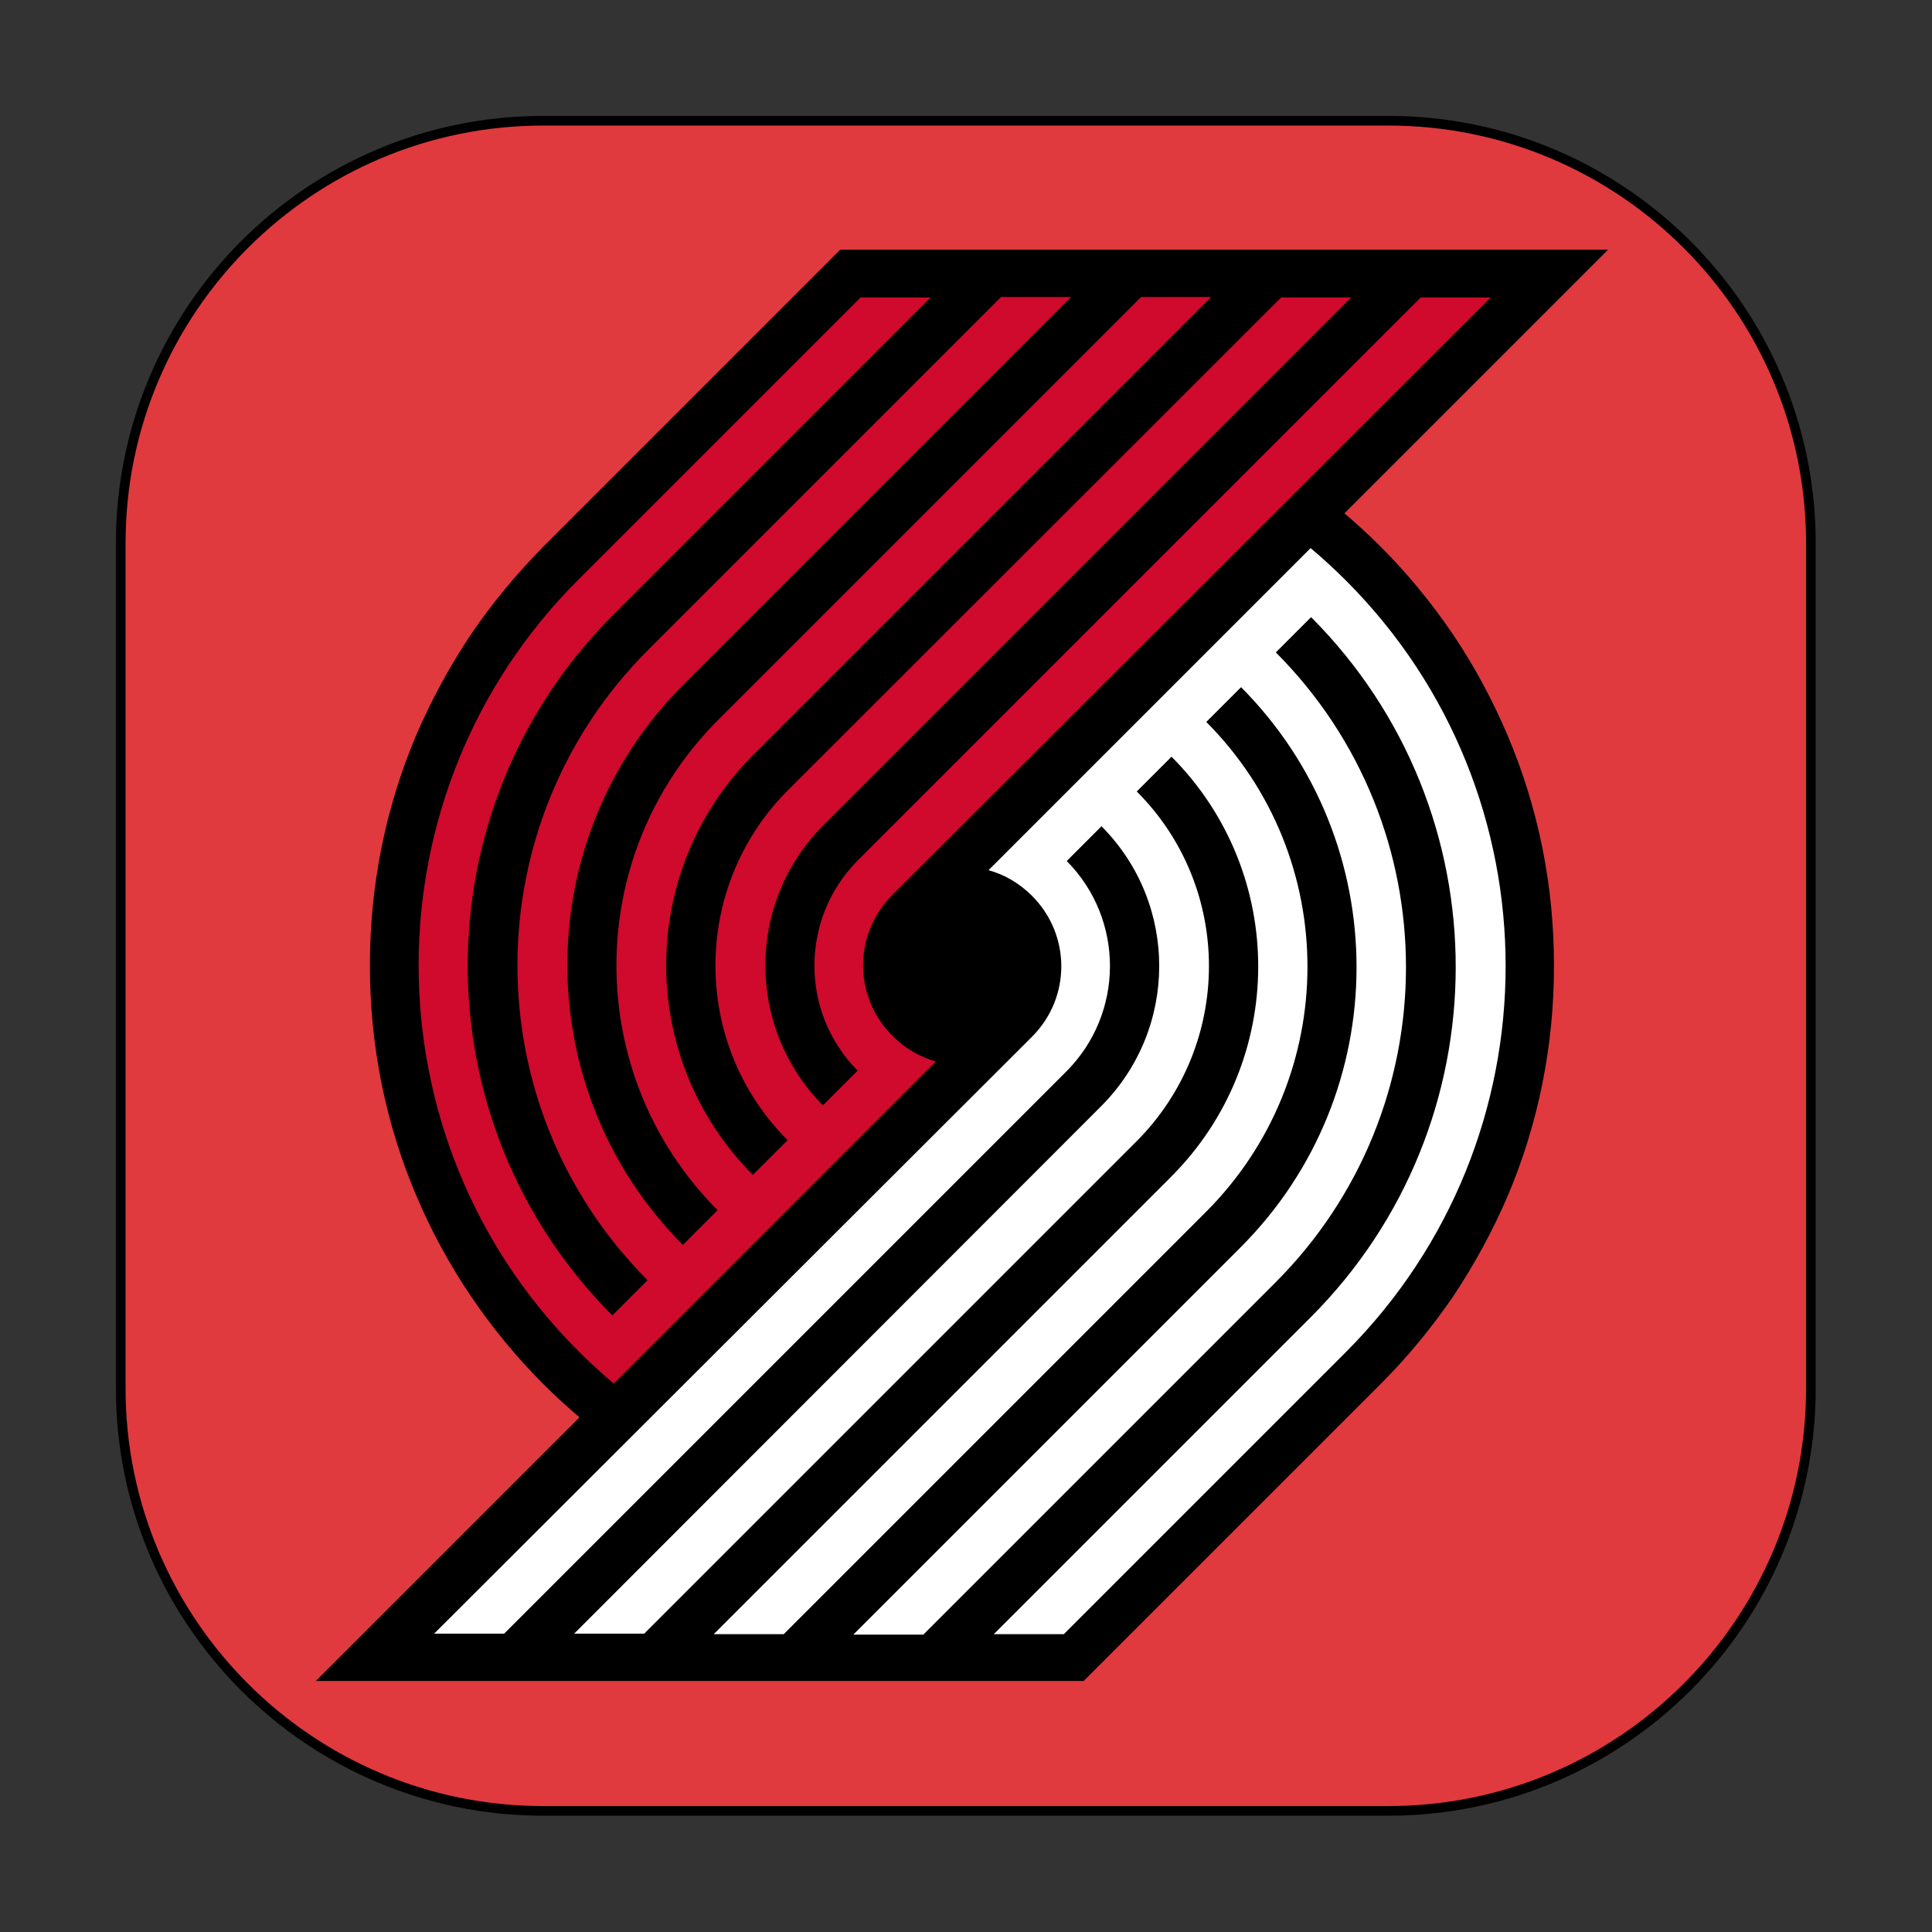 <?xml version="1.0" encoding="UTF-8" standalone="no"?><!DOCTYPE svg PUBLIC "-//W3C//DTD SVG 1.1//EN" "http://www.w3.org/Graphics/SVG/1.1/DTD/svg11.dtd"><svg width="100%" height="100%" viewBox="0 0 1667 1667" version="1.1" xmlns="http://www.w3.org/2000/svg" xmlns:xlink="http://www.w3.org/1999/xlink" xml:space="preserve" xmlns:serif="http://www.serif.com/" style="fill-rule:evenodd;clip-rule:evenodd;stroke-linecap:round;stroke-linejoin:round;stroke-miterlimit:1.5;"><rect x="0" y="0" width="1667" height="1667" fill="#333333" stroke="none"/><path d="M1562.5,468.75l-0,729.167c-0,201.219 -163.364,364.583 -364.583,364.583l-729.167,0c-201.219,0 -364.583,-163.364 -364.583,-364.583l-0,-729.167c-0,-201.219 163.364,-364.583 364.583,-364.583l729.167,-0c201.219,-0 364.583,163.364 364.583,364.583Z" style="fill:#e03a3e;"/><clipPath id="_clip1"><path d="M1562.5,468.75l-0,729.167c-0,201.219 -163.364,364.583 -364.583,364.583l-729.167,0c-201.219,0 -364.583,-163.364 -364.583,-364.583l-0,-729.167c-0,-201.219 163.364,-364.583 364.583,-364.583l729.167,-0c201.219,-0 364.583,163.364 364.583,364.583Z"/></clipPath><g clip-path="url(#_clip1)"><g><path d="M1253.75,547.5c-18.333,-27.083 -39.167,-52.5 -62.5,-75.833c-10,-10 -20.417,-19.584 -31.25,-28.75l227.5,-227.5l-662.5,-0l-256.25,256.25c-22.917,23.333 -44.167,48.75 -62.5,75.833c-18.333,27.5 -34.167,56.667 -47.083,86.667c-26.667,62.916 -40,130 -40,198.75c-0,69.166 13.333,135.833 40,198.75c12.916,30.416 28.75,59.583 47.083,86.666c18.333,27.084 39.167,52.5 62.5,75.834c10,10 20.417,19.583 31.25,28.75l-227.5,227.5l662.5,-0l256.667,-256.667c22.916,-22.917 43.75,-48.333 62.083,-75c18.333,-27.5 34.167,-56.667 47.083,-86.667c26.667,-62.916 40,-130 40,-198.75c0,-69.166 -13.333,-135.833 -40,-198.75c-12.916,-30.416 -28.75,-60 -47.083,-87.083" style="fill-rule:nonzero;"/><path d="M1161.67,501.25c-10,-10 -20.417,-19.583 -30.834,-28.333l-277.916,277.916c13.75,3.75 26.666,11.25 37.5,22.084c33.75,33.75 33.75,87.916 -0,121.666l-515.834,515l60.417,0l485,-485c50,-50 50.417,-131.25 0.417,-181.666l30,-30c66.666,67.083 66.25,175 -0.417,241.666l-454.583,455l60.416,0l424.584,-424.583c83.333,-83.333 83.75,-218.75 0.416,-302.083l30,-30c100,100.416 99.584,262.5 -0.416,362.5l-394.584,394.583l60.417,0l364.167,-364.167c116.666,-116.666 117.083,-305.833 0.416,-422.916l30,-30c132.917,133.75 132.917,350 -0.416,483.333l-334.167,334.167l60.417,-0l303.75,-303.75c150,-150 150.416,-393.334 0.416,-543.75l30.417,-30.417c166.667,167.083 166.25,437.5 -0.417,604.167l-273.333,273.333l60.417,0l243.333,-243.333c183.75,-184.167 183.75,-481.667 0.417,-665.417" style="fill:#fff;fill-rule:nonzero;"/><path d="M498.75,1165.42c10,10 20.417,19.583 30.833,28.333l277.917,-277.917c-13.75,-3.75 -26.667,-11.25 -37.5,-22.083c-33.75,-33.75 -33.75,-87.917 0,-121.667l516.25,-515.416l-60.417,-0l-485.416,485.416c-50,50 -50.417,131.25 -0.417,181.667l-30,30c-66.25,-67.083 -66.25,-175 0.417,-241.667l455.416,-455.416l-60.416,-0l-425.417,425c-83.333,83.333 -83.75,218.75 -0.417,302.083l-30,30c-100,-100.417 -99.583,-262.5 0.417,-362.5l395,-395l-60.417,-0l-365,365c-116.666,116.667 -117.083,305.833 -0.416,422.917l-30,30c-132.917,-133.75 -132.917,-350 0.416,-483.334l334.584,-334.583l-60.417,0l-304.583,304.583c-150,150 -150.417,393.334 -0.417,543.75l-30.417,30.417c-166.666,-167.083 -166.25,-437.5 0.417,-604.167l274.167,-274.166l-60.417,-0l-244.167,244.166c-182.916,183.334 -182.916,481.25 0.417,664.584" style="fill:#cf0a2c;fill-rule:nonzero;"/></g></g><path d="M1562.5,468.75l-0,729.167c-0,201.219 -163.364,364.583 -364.583,364.583l-729.167,0c-201.219,0 -364.583,-163.364 -364.583,-364.583l-0,-729.167c-0,-201.219 163.364,-364.583 364.583,-364.583l729.167,-0c201.219,-0 364.583,163.364 364.583,364.583Z" style="fill:none;stroke:#000;stroke-width:8.33px;"/></svg>